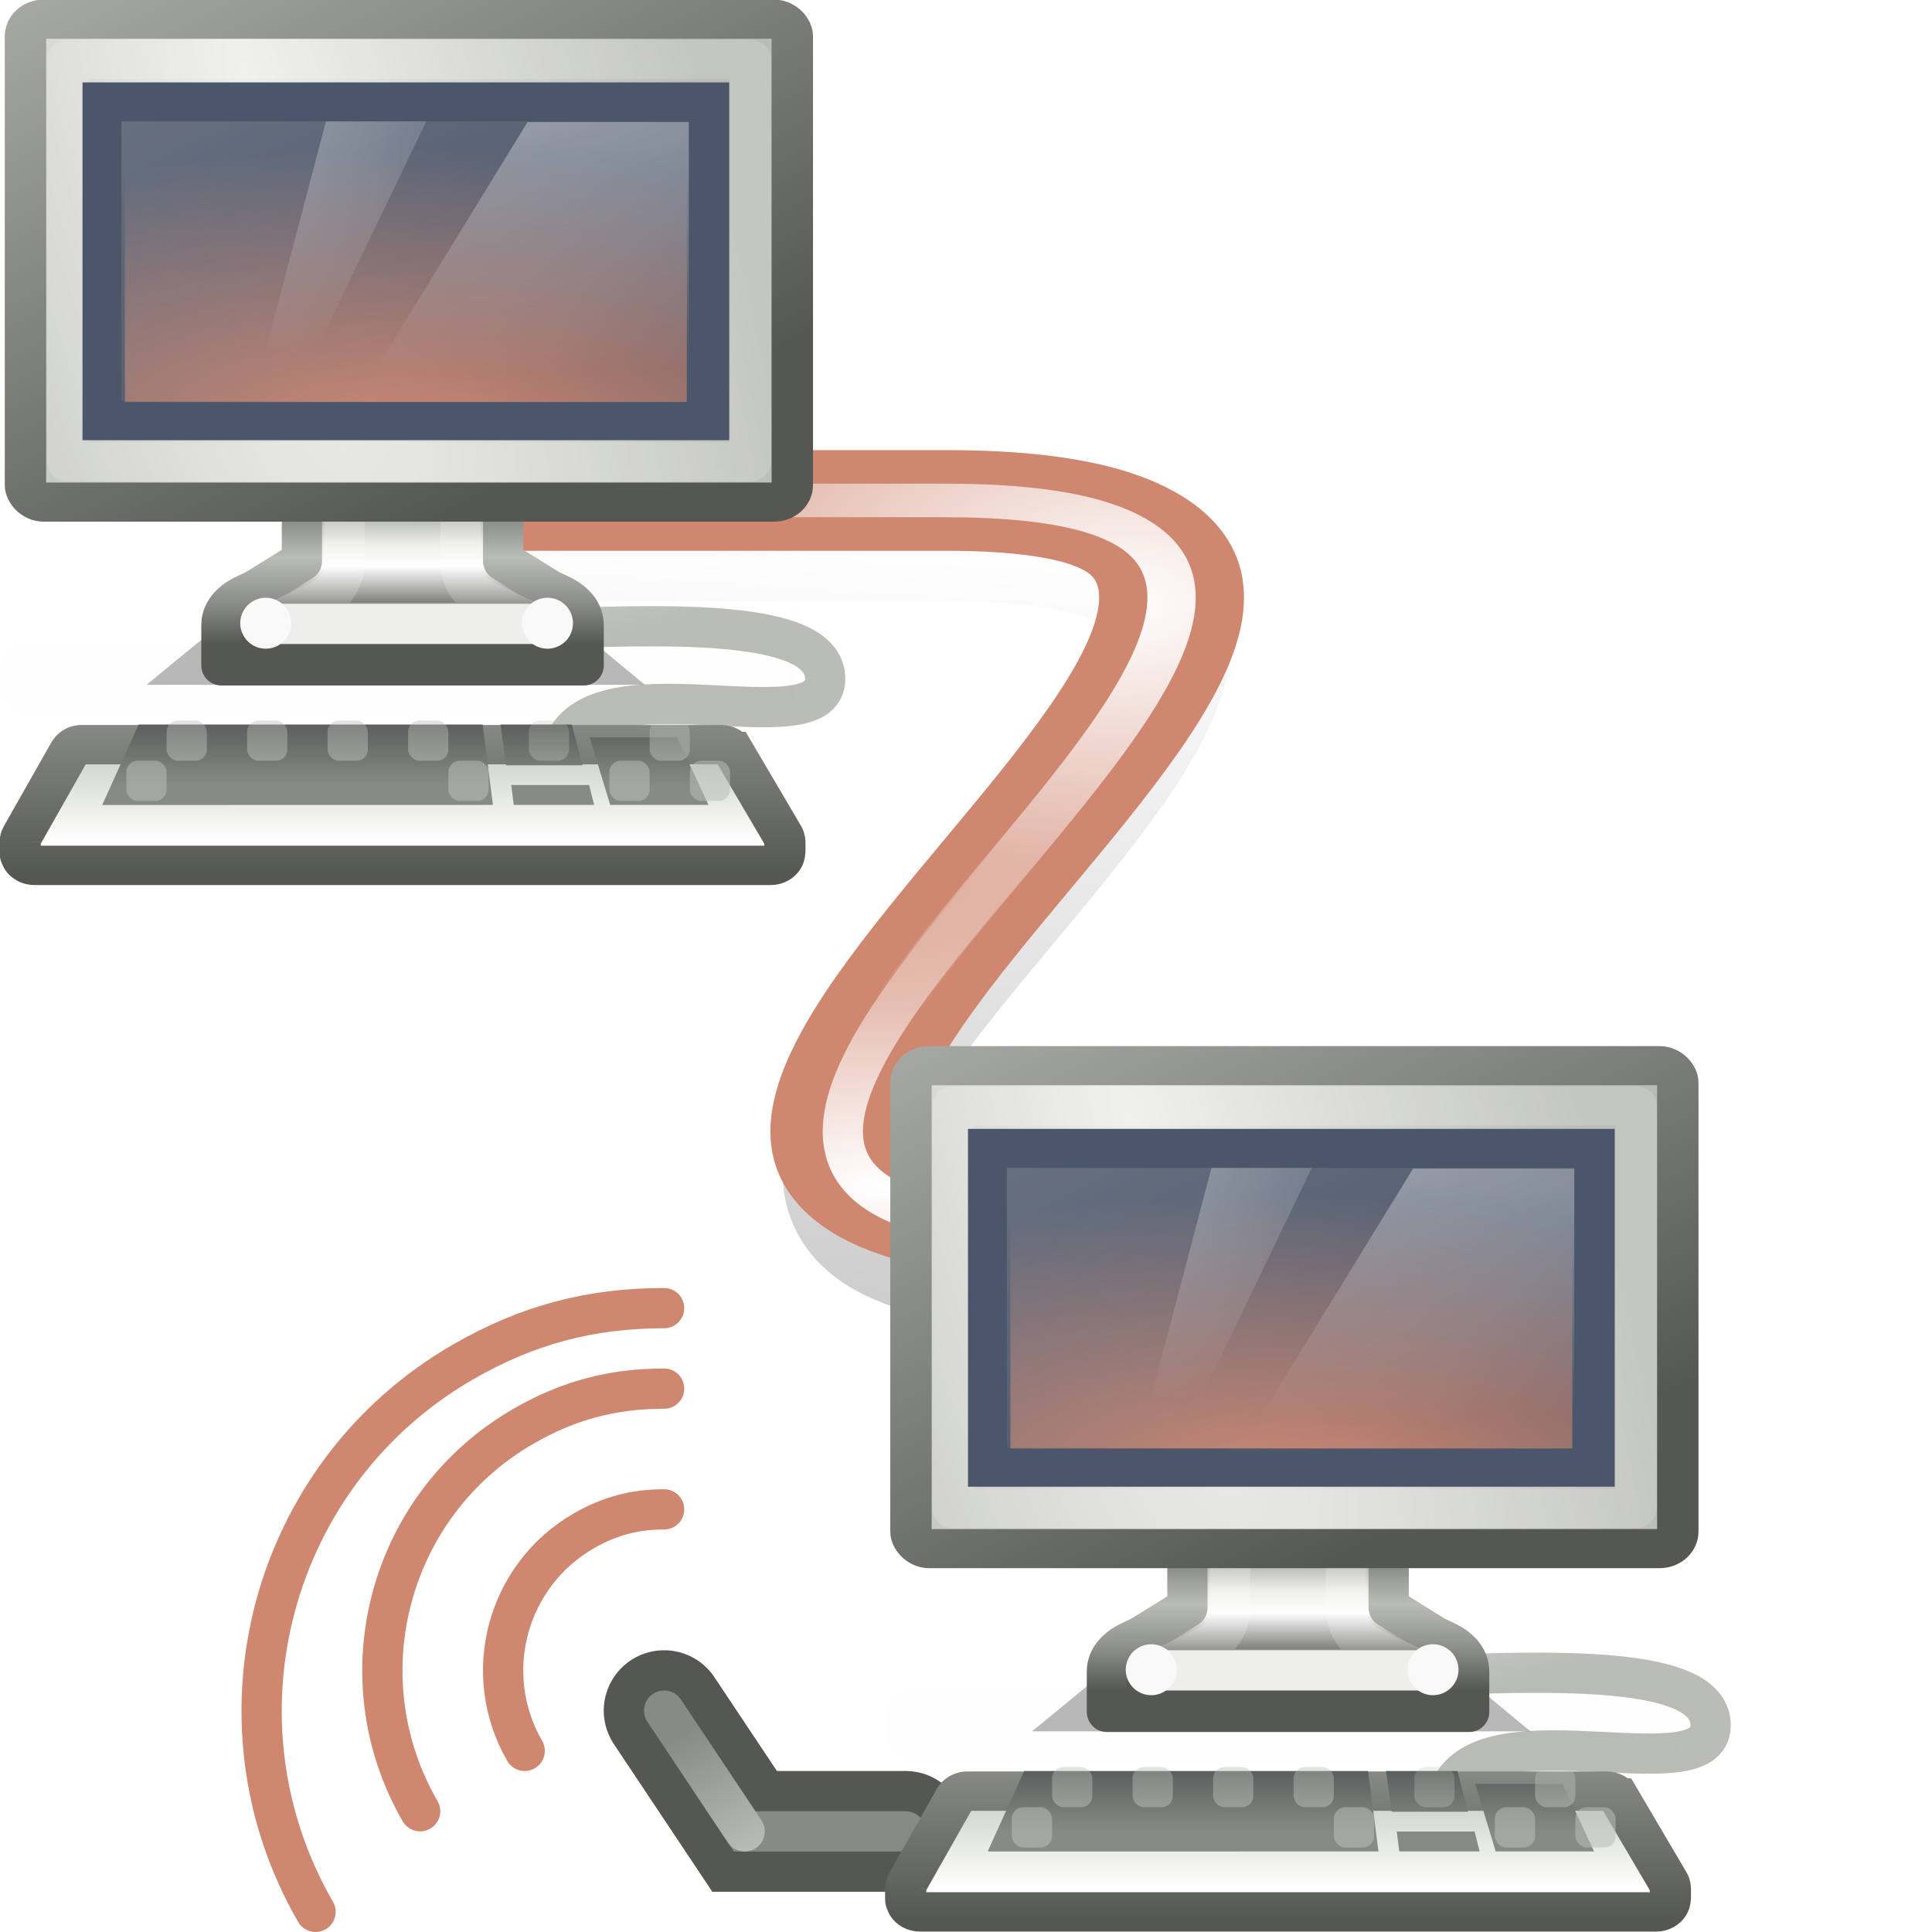 <?xml version="1.0" encoding="UTF-8" standalone="no"?>
<!-- Created with Inkscape (http://www.inkscape.org/) -->
<svg
   xmlns:dc="http://purl.org/dc/elements/1.1/"
   xmlns:cc="http://creativecommons.org/ns#"
   xmlns:rdf="http://www.w3.org/1999/02/22-rdf-syntax-ns#"
   xmlns:svg="http://www.w3.org/2000/svg"
   xmlns="http://www.w3.org/2000/svg"
   xmlns:xlink="http://www.w3.org/1999/xlink"
   xmlns:sodipodi="http://sodipodi.sourceforge.net/DTD/sodipodi-0.dtd"
   xmlns:inkscape="http://www.inkscape.org/namespaces/inkscape"
   width="48px"
   height="48px"
   id="svg7359"
   sodipodi:version="0.32"
   inkscape:version="0.46"
   sodipodi:docname="drawing.svg"
   inkscape:output_extension="org.inkscape.output.svg.inkscape">
  <defs
     id="defs7361">
    <linearGradient
       inkscape:collect="always"
       xlink:href="#linearGradient7758"
       id="linearGradient11233"
       gradientUnits="userSpaceOnUse"
       x1="307.531"
       y1="193.188"
       x2="307.531"
       y2="189.119" />
    <linearGradient
       inkscape:collect="always"
       xlink:href="#linearGradient7758"
       id="linearGradient11231"
       gradientUnits="userSpaceOnUse"
       x1="307.531"
       y1="193.188"
       x2="307.531"
       y2="189.119" />
    <linearGradient
       inkscape:collect="always"
       xlink:href="#linearGradient7758"
       id="linearGradient11229"
       gradientUnits="userSpaceOnUse"
       x1="307.531"
       y1="193.188"
       x2="307.531"
       y2="189.119" />
    <linearGradient
       inkscape:collect="always"
       xlink:href="#linearGradient7758"
       id="linearGradient11227"
       gradientUnits="userSpaceOnUse"
       gradientTransform="translate(0,1)"
       x1="307.531"
       y1="193.188"
       x2="307.531"
       y2="189.119" />
    <linearGradient
       inkscape:collect="always"
       xlink:href="#linearGradient7758"
       id="linearGradient11225"
       gradientUnits="userSpaceOnUse"
       x1="307.531"
       y1="193.188"
       x2="307.531"
       y2="189.119" />
    <linearGradient
       inkscape:collect="always"
       xlink:href="#linearGradient7758"
       id="linearGradient11223"
       gradientUnits="userSpaceOnUse"
       x1="307.531"
       y1="193.188"
       x2="307.531"
       y2="189.119" />
    <linearGradient
       inkscape:collect="always"
       xlink:href="#linearGradient7758"
       id="linearGradient11221"
       gradientUnits="userSpaceOnUse"
       x1="307.531"
       y1="193.188"
       x2="307.531"
       y2="189.119" />
    <linearGradient
       inkscape:collect="always"
       xlink:href="#linearGradient7758"
       id="linearGradient11219"
       gradientUnits="userSpaceOnUse"
       x1="307.531"
       y1="193.188"
       x2="307.531"
       y2="189.119" />
    <linearGradient
       inkscape:collect="always"
       xlink:href="#linearGradient7758"
       id="linearGradient11217"
       gradientUnits="userSpaceOnUse"
       x1="307.531"
       y1="193.188"
       x2="307.531"
       y2="189.119" />
    <linearGradient
       inkscape:collect="always"
       xlink:href="#linearGradient7758"
       id="linearGradient11215"
       gradientUnits="userSpaceOnUse"
       x1="307.531"
       y1="193.188"
       x2="307.531"
       y2="189.119" />
    <linearGradient
       inkscape:collect="always"
       xlink:href="#linearGradient7758"
       id="linearGradient11235"
       gradientUnits="userSpaceOnUse"
       x1="307.531"
       y1="193.188"
       x2="307.531"
       y2="189.119" />
    <linearGradient
       inkscape:collect="always"
       xlink:href="#linearGradient4574"
       id="linearGradient11213"
       gradientUnits="userSpaceOnUse"
       gradientTransform="matrix(0.359,0,0,0.4,229.287,160.2)"
       x1="316.183"
       y1="83.225"
       x2="316.183"
       y2="90.82" />
    <linearGradient
       inkscape:collect="always"
       xlink:href="#linearGradient4538"
       id="linearGradient11211"
       gradientUnits="userSpaceOnUse"
       x1="110.532"
       y1="416.369"
       x2="110.532"
       y2="368.067" />
    <linearGradient
       inkscape:collect="always"
       xlink:href="#linearGradient11187"
       id="linearGradient11209"
       gradientUnits="userSpaceOnUse"
       x1="169.536"
       y1="406.257"
       x2="169.536"
       y2="381.704" />
    <radialGradient
       inkscape:collect="always"
       xlink:href="#linearGradient4788-7"
       id="radialGradient11207"
       gradientUnits="userSpaceOnUse"
       gradientTransform="matrix(-0.861,3.7279326e-7,4.195139e-2,-0.605,586.484,215.187)"
       cx="326.021"
       cy="58"
       fx="326.021"
       fy="58"
       r="12.5" />
    <radialGradient
       inkscape:collect="always"
       xlink:href="#linearGradient4788"
       id="radialGradient11205"
       gradientUnits="userSpaceOnUse"
       gradientTransform="matrix(2.92,2.523046e-8,0,0.625,-639.957,143.913)"
       cx="327.5"
       cy="58"
       fx="327.5"
       fy="58"
       r="12.5" />
    <linearGradient
       inkscape:collect="always"
       xlink:href="#linearGradient5687"
       id="linearGradient11203"
       gradientUnits="userSpaceOnUse"
       gradientTransform="matrix(7.6923313e-2,0,0,7.0591222e-2,302.615,175.041)"
       x1="88"
       y1="44.5"
       x2="178"
       y2="202.5" />
    <radialGradient
       inkscape:collect="always"
       xlink:href="#linearGradient2711"
       id="radialGradient11201"
       gradientUnits="userSpaceOnUse"
       gradientTransform="matrix(1.101,0,0,0.473,287.587,172.078)"
       cx="24.006"
       cy="37.922"
       fx="24.006"
       fy="37.922"
       r="19" />
    <linearGradient
       inkscape:collect="always"
       xlink:href="#linearGradient5538"
       id="linearGradient11199"
       gradientUnits="userSpaceOnUse"
       gradientTransform="matrix(0.467,0,0,0.467,164.626,152.043)"
       x1="315.04"
       y1="89.237"
       x2="291.661"
       y2="45.184" />
    <radialGradient
       inkscape:collect="always"
       xlink:href="#linearGradient4654"
       id="radialGradient11197"
       gradientUnits="userSpaceOnUse"
       gradientTransform="matrix(0.526,1.963,-0.502,0.134,175.378,-445.235)"
       cx="314.31"
       cy="61.655"
       fx="314.31"
       fy="61.655"
       r="23" />
    <linearGradient
       inkscape:collect="always"
       xlink:href="#linearGradient3380"
       id="linearGradient11195"
       gradientUnits="userSpaceOnUse"
       gradientTransform="translate(-20,0)"
       x1="336.562"
       y1="192.875"
       x2="336.562"
       y2="196.993" />
    <linearGradient
       inkscape:collect="always"
       xlink:href="#linearGradient4693"
       id="linearGradient11193"
       gradientUnits="userSpaceOnUse"
       gradientTransform="translate(-20,0)"
       x1="333.562"
       y1="192.913"
       x2="333.562"
       y2="196.265" />
    <linearGradient
       inkscape:collect="always"
       xlink:href="#linearGradient4772"
       id="linearGradient11191"
       gradientUnits="userSpaceOnUse"
       x1="327.92"
       y1="93.75"
       x2="327.92"
       y2="88.849" />
    <linearGradient
       inkscape:collect="always"
       xlink:href="#linearGradient3847"
       id="linearGradient11189"
       gradientUnits="userSpaceOnUse"
       gradientTransform="matrix(0.644,0,0,0.972,143.747,121.282)"
       x1="328.628"
       y1="74.433"
       x2="327.479"
       y2="67.362" />
    <linearGradient
       inkscape:collect="always"
       xlink:href="#linearGradient7758"
       id="linearGradient3401"
       gradientUnits="userSpaceOnUse"
       x1="307.531"
       y1="193.188"
       x2="307.531"
       y2="189.119" />
    <linearGradient
       inkscape:collect="always"
       xlink:href="#linearGradient7758"
       id="linearGradient3399"
       gradientUnits="userSpaceOnUse"
       x1="307.531"
       y1="193.188"
       x2="307.531"
       y2="189.119" />
    <linearGradient
       inkscape:collect="always"
       xlink:href="#linearGradient7758"
       id="linearGradient3397"
       gradientUnits="userSpaceOnUse"
       x1="307.531"
       y1="193.188"
       x2="307.531"
       y2="189.119" />
    <linearGradient
       inkscape:collect="always"
       xlink:href="#linearGradient7758"
       id="linearGradient3395"
       gradientUnits="userSpaceOnUse"
       gradientTransform="translate(0,1)"
       x1="307.531"
       y1="193.188"
       x2="307.531"
       y2="189.119" />
    <linearGradient
       inkscape:collect="always"
       xlink:href="#linearGradient7758"
       id="linearGradient3393"
       gradientUnits="userSpaceOnUse"
       x1="307.531"
       y1="193.188"
       x2="307.531"
       y2="189.119" />
    <linearGradient
       inkscape:collect="always"
       xlink:href="#linearGradient7758"
       id="linearGradient3391"
       gradientUnits="userSpaceOnUse"
       x1="307.531"
       y1="193.188"
       x2="307.531"
       y2="189.119" />
    <linearGradient
       inkscape:collect="always"
       xlink:href="#linearGradient7758"
       id="linearGradient3389"
       gradientUnits="userSpaceOnUse"
       x1="307.531"
       y1="193.188"
       x2="307.531"
       y2="189.119" />
    <linearGradient
       inkscape:collect="always"
       xlink:href="#linearGradient7758"
       id="linearGradient3387"
       gradientUnits="userSpaceOnUse"
       x1="307.531"
       y1="193.188"
       x2="307.531"
       y2="189.119" />
    <linearGradient
       inkscape:collect="always"
       xlink:href="#linearGradient7758"
       id="linearGradient3385"
       gradientUnits="userSpaceOnUse"
       x1="307.531"
       y1="193.188"
       x2="307.531"
       y2="189.119" />
    <linearGradient
       inkscape:collect="always"
       xlink:href="#linearGradient7758"
       id="linearGradient3383"
       gradientUnits="userSpaceOnUse"
       x1="307.531"
       y1="193.188"
       x2="307.531"
       y2="189.119" />
    <linearGradient
       inkscape:collect="always"
       id="linearGradient7758">
      <stop
         style="stop-color:#babdb6;stop-opacity:1;"
         offset="0"
         id="stop7760" />
      <stop
         style="stop-color:#babdb6;stop-opacity:0;"
         offset="1"
         id="stop7762" />
    </linearGradient>
    <linearGradient
       inkscape:collect="always"
       xlink:href="#linearGradient7758"
       id="linearGradient3403"
       gradientUnits="userSpaceOnUse"
       x1="307.531"
       y1="193.188"
       x2="307.531"
       y2="189.119" />
    <linearGradient
       inkscape:collect="always"
       id="linearGradient4574">
      <stop
         style="stop-color:#2e3436;stop-opacity:1"
         offset="0"
         id="stop4576" />
      <stop
         style="stop-color:#888a85;stop-opacity:1"
         offset="1"
         id="stop4578" />
    </linearGradient>
    <linearGradient
       inkscape:collect="always"
       xlink:href="#linearGradient4574"
       id="linearGradient3381"
       gradientUnits="userSpaceOnUse"
       gradientTransform="matrix(0.359,0,0,0.4,229.287,160.2)"
       x1="316.183"
       y1="83.225"
       x2="316.183"
       y2="90.82" />
    <linearGradient
       inkscape:collect="always"
       id="linearGradient4538">
      <stop
         style="stop-color:#555753;stop-opacity:1;"
         offset="0"
         id="stop4540" />
      <stop
         style="stop-color:#888a85;stop-opacity:1"
         offset="1"
         id="stop4542" />
    </linearGradient>
    <linearGradient
       inkscape:collect="always"
       xlink:href="#linearGradient4538"
       id="linearGradient3378"
       gradientUnits="userSpaceOnUse"
       x1="110.532"
       y1="416.369"
       x2="110.532"
       y2="368.067" />
    <linearGradient
       inkscape:collect="always"
       id="linearGradient11187">
      <stop
         style="stop-color:#ffffff;stop-opacity:1"
         offset="0"
         id="stop11189" />
      <stop
         style="stop-color:#d3d7cf;stop-opacity:1"
         offset="1"
         id="stop11191" />
    </linearGradient>
    <linearGradient
       inkscape:collect="always"
       xlink:href="#linearGradient11187"
       id="linearGradient3376"
       gradientUnits="userSpaceOnUse"
       x1="169.536"
       y1="406.257"
       x2="169.536"
       y2="381.704" />
    <linearGradient
       inkscape:collect="always"
       id="linearGradient4788-7">
      <stop
         style="stop-color:#ffffff;stop-opacity:1;"
         offset="0"
         id="stop4790-8" />
      <stop
         style="stop-color:#ffffff;stop-opacity:0;"
         offset="1"
         id="stop4792-6" />
    </linearGradient>
    <radialGradient
       inkscape:collect="always"
       xlink:href="#linearGradient4788-7"
       id="radialGradient3374"
       gradientUnits="userSpaceOnUse"
       gradientTransform="matrix(-0.861,3.7279326e-7,4.195139e-2,-0.605,586.484,215.187)"
       cx="326.021"
       cy="58"
       fx="326.021"
       fy="58"
       r="12.5" />
    <linearGradient
       inkscape:collect="always"
       id="linearGradient4788">
      <stop
         style="stop-color:#ffffff;stop-opacity:1;"
         offset="0"
         id="stop4790" />
      <stop
         style="stop-color:#ffffff;stop-opacity:0;"
         offset="1"
         id="stop4792" />
    </linearGradient>
    <radialGradient
       inkscape:collect="always"
       xlink:href="#linearGradient4788"
       id="radialGradient3372"
       gradientUnits="userSpaceOnUse"
       gradientTransform="matrix(2.92,2.523046e-8,0,0.625,-639.957,143.913)"
       cx="327.5"
       cy="58"
       fx="327.5"
       fy="58"
       r="12.5" />
    <linearGradient
       inkscape:collect="always"
       id="linearGradient5687">
      <stop
         style="stop-color:#ffffff;stop-opacity:1;"
         offset="0"
         id="stop5689" />
      <stop
         style="stop-color:#ffffff;stop-opacity:0;"
         offset="1"
         id="stop5691" />
    </linearGradient>
    <linearGradient
       inkscape:collect="always"
       xlink:href="#linearGradient5687"
       id="linearGradient3370"
       gradientUnits="userSpaceOnUse"
       gradientTransform="matrix(7.6923313e-2,0,0,7.0591222e-2,302.615,175.041)"
       x1="88"
       y1="44.5"
       x2="178"
       y2="202.5" />
    <linearGradient
       id="linearGradient2711">
      <stop
         style="stop-color:#d08770;stop-opacity:1"
         offset="0"
         id="stop2713" />
      <stop
         style="stop-color:#4c566a;stop-opacity:1"
         offset="1"
         id="stop2715" />
    </linearGradient>
    <radialGradient
       inkscape:collect="always"
       xlink:href="#linearGradient2711"
       id="radialGradient3368"
       gradientUnits="userSpaceOnUse"
       gradientTransform="matrix(1.101,0,0,0.473,287.587,172.078)"
       cx="24.006"
       cy="37.922"
       fx="24.006"
       fy="37.922"
       r="19" />
    <linearGradient
       id="linearGradient5538"
       inkscape:collect="always">
      <stop
         id="stop5540"
         offset="0"
         style="stop-color:#555753;stop-opacity:1;" />
      <stop
         id="stop5542"
         offset="1"
         style="stop-color:#babdb6;stop-opacity:1" />
    </linearGradient>
    <linearGradient
       inkscape:collect="always"
       xlink:href="#linearGradient5538"
       id="linearGradient3366"
       gradientUnits="userSpaceOnUse"
       gradientTransform="matrix(0.467,0,0,0.467,164.626,152.043)"
       x1="315.04"
       y1="89.237"
       x2="291.661"
       y2="45.184" />
    <linearGradient
       inkscape:collect="always"
       id="linearGradient4654">
      <stop
         style="stop-color:#eeeeec;stop-opacity:1"
         offset="0"
         id="stop4656" />
      <stop
         style="stop-color:#babdb6;stop-opacity:1"
         offset="1"
         id="stop4658" />
    </linearGradient>
    <radialGradient
       inkscape:collect="always"
       xlink:href="#linearGradient4654"
       id="radialGradient3364"
       gradientUnits="userSpaceOnUse"
       gradientTransform="matrix(0.526,1.963,-0.502,0.134,175.378,-445.235)"
       cx="314.31"
       cy="61.655"
       fx="314.31"
       fy="61.655"
       r="23" />
    <linearGradient
       id="linearGradient3380">
      <stop
         style="stop-color:#555753;stop-opacity:1"
         offset="0"
         id="stop3382" />
      <stop
         id="stop3410"
         offset="0.479"
         style="stop-color:#babdb6;stop-opacity:1" />
      <stop
         style="stop-color:#888a85;stop-opacity:1"
         offset="0.769"
         id="stop3412" />
      <stop
         style="stop-color:#555753;stop-opacity:1"
         offset="1"
         id="stop3384" />
    </linearGradient>
    <linearGradient
       inkscape:collect="always"
       xlink:href="#linearGradient3380"
       id="linearGradient3362"
       gradientUnits="userSpaceOnUse"
       gradientTransform="translate(-20,0)"
       x1="336.562"
       y1="192.875"
       x2="336.562"
       y2="196.993" />
    <linearGradient
       id="linearGradient4693">
      <stop
         id="stop4695"
         offset="0"
         style="stop-color:#555753;stop-opacity:1" />
      <stop
         style="stop-color:#babdb6;stop-opacity:1"
         offset="0.301"
         id="stop4701" />
      <stop
         id="stop3408"
         offset="0.48"
         style="stop-color:#eeeeec;stop-opacity:1" />
      <stop
         style="stop-color:#ffffff;stop-opacity:1"
         offset="0.643"
         id="stop4699" />
      <stop
         id="stop4697"
         offset="1"
         style="stop-color:#555753;stop-opacity:1" />
    </linearGradient>
    <linearGradient
       inkscape:collect="always"
       xlink:href="#linearGradient4693"
       id="linearGradient3360"
       gradientUnits="userSpaceOnUse"
       gradientTransform="translate(-20,0)"
       x1="333.562"
       y1="192.913"
       x2="333.562"
       y2="196.265" />
    <filter
       height="2.339"
       y="-0.669"
       width="1.122"
       x="-0.061"
       id="filter6655"
       inkscape:collect="always">
      <feGaussianBlur
         id="feGaussianBlur6657"
         stdDeviation="1.168"
         inkscape:collect="always" />
    </filter>
    <filter
       inkscape:collect="always"
       id="filter4768"
       x="-0.114"
       width="1.228"
       y="-0.568"
       height="2.135">
      <feGaussianBlur
         inkscape:collect="always"
         stdDeviation="0.946"
         id="feGaussianBlur4770" />
    </filter>
    <linearGradient
       inkscape:collect="always"
       id="linearGradient4772">
      <stop
         style="stop-color:#000000;stop-opacity:1;"
         offset="0"
         id="stop4774" />
      <stop
         style="stop-color:#000000;stop-opacity:0;"
         offset="1"
         id="stop4776" />
    </linearGradient>
    <linearGradient
       inkscape:collect="always"
       xlink:href="#linearGradient4772"
       id="linearGradient3358"
       gradientUnits="userSpaceOnUse"
       x1="327.92"
       y1="93.75"
       x2="327.92"
       y2="88.849" />
    <linearGradient
       inkscape:collect="always"
       id="linearGradient3847">
      <stop
         style="stop-color:#babdb6;stop-opacity:1;"
         offset="0"
         id="stop3849" />
      <stop
         style="stop-color:#babdb6;stop-opacity:0;"
         offset="1"
         id="stop3851" />
    </linearGradient>
    <linearGradient
       inkscape:collect="always"
       xlink:href="#linearGradient3847"
       id="linearGradient3356"
       gradientUnits="userSpaceOnUse"
       gradientTransform="matrix(0.644,0,0,0.972,143.747,121.282)"
       x1="328.628"
       y1="74.433"
       x2="327.479"
       y2="67.362" />
    <linearGradient
       inkscape:collect="always"
       id="linearGradient7065">
      <stop
         style="stop-color:#babdb6;stop-opacity:1;"
         offset="0"
         id="stop7067" />
      <stop
         style="stop-color:#babdb6;stop-opacity:0;"
         offset="1"
         id="stop7069" />
    </linearGradient>
    <linearGradient
       inkscape:collect="always"
       xlink:href="#linearGradient7065"
       id="linearGradient7071"
       x1="18.813"
       y1="44.941"
       x2="17.105"
       y2="41.983"
       gradientUnits="userSpaceOnUse"
       gradientTransform="translate(3.1249412e-6,1)" />
    <radialGradient
       inkscape:collect="always"
       xlink:href="#linearGradient7152"
       id="radialGradient7061"
       gradientUnits="userSpaceOnUse"
       gradientTransform="matrix(1.748,0,0,0.66,-22.571,7.368)"
       cx="24.872"
       cy="33.48"
       fx="24.872"
       fy="33.48"
       r="12.593" />
    <linearGradient
       inkscape:collect="always"
       id="linearGradient7152">
      <stop
         style="stop-color:#ffffff;stop-opacity:1;"
         offset="0"
         id="stop7154" />
      <stop
         style="stop-color:#ffffff;stop-opacity:0;"
         offset="1"
         id="stop7156" />
    </linearGradient>
    <radialGradient
       inkscape:collect="always"
       xlink:href="#linearGradient7152"
       id="radialGradient7059"
       gradientUnits="userSpaceOnUse"
       gradientTransform="matrix(1.401,0,0,1.212,-11.3,-4.729)"
       cx="28.006"
       cy="17.246"
       fx="28.006"
       fy="17.246"
       r="12.593" />
    <linearGradient
       inkscape:collect="always"
       id="linearGradient7166">
      <stop
         style="stop-color:#000000;stop-opacity:1;"
         offset="0"
         id="stop7168" />
      <stop
         style="stop-color:#000000;stop-opacity:0;"
         offset="1"
         id="stop7170" />
    </linearGradient>
    <linearGradient
       inkscape:collect="always"
       xlink:href="#linearGradient7166"
       id="linearGradient7057"
       gradientUnits="userSpaceOnUse"
       gradientTransform="translate(1,-6)"
       x1="22.75"
       y1="39.125"
       x2="24"
       y2="19.625" />
  </defs>
  <sodipodi:namedview
     id="base"
     pagecolor="#ffffff"
     bordercolor="#666666"
     borderopacity="1.0"
     inkscape:pageopacity="0.0"
     inkscape:pageshadow="2"
     inkscape:zoom="7"
     inkscape:cx="24"
     inkscape:cy="24"
     inkscape:current-layer="layer1"
     showgrid="true"
     inkscape:grid-bbox="true"
     inkscape:document-units="px"
     inkscape:window-width="641"
     inkscape:window-height="690"
     inkscape:window-x="404"
     inkscape:window-y="243" />
  <g
     id="layer1"
     inkscape:label="Layer 1"
     inkscape:groupmode="layer">
    <g
       id="g7050"
       transform="translate(1,-1.0579333e-6)">
      <path
         style="opacity:0.2;fill:none;fill-opacity:1;fill-rule:evenodd;stroke:url(#linearGradient7057);stroke-width:3;stroke-linecap:butt;stroke-linejoin:round;stroke-miterlimit:4;stroke-dasharray:none;stroke-opacity:1"
         d="M 11.5,13.432 L 22.5,13.432 C 40.603,13.432 7.487,31.5 25.5,31.5 L 35.5,31.5"
         id="path7164"
         sodipodi:nodetypes="cccc" />
      <g
         transform="matrix(1,0,0,0.695,-1,3.746)"
         id="g7148">
        <path
           style="fill:none;fill-rule:evenodd;stroke:#d08770;stroke-width:3.599;stroke-linecap:butt;stroke-linejoin:round;stroke-miterlimit:4;stroke-dasharray:none;stroke-opacity:1"
           d="M 12.5,12.5 L 23.5,12.5 C 41.603,12.5 8.487,38.5 26.5,38.5 L 36.5,38.5"
           id="path7146"
           sodipodi:nodetypes="cccc" />
        <path
           style="fill:none;fill-rule:evenodd;stroke:url(#radialGradient7059);stroke-width:1.2px;stroke-linecap:butt;stroke-linejoin:round;stroke-opacity:1"
           d="M 12.5,12.5 L 23.5,12.5 C 41.603,12.5 8.487,38.5 26.5,38.5 L 36.5,38.5"
           id="path6173"
           sodipodi:nodetypes="cccc" />
      </g>
      <path
         style="opacity:1;fill:none;fill-rule:evenodd;stroke:url(#radialGradient7061);stroke-width:1px;stroke-linecap:butt;stroke-linejoin:round;stroke-opacity:1"
         d="M 11.5,12.466 L 22.5,12.466 C 40.603,12.466 7.487,30.5 25.5,30.5 L 35.5,30.5"
         id="path7160"
         sodipodi:nodetypes="cccc" />
    </g>
    <path
       style="fill:none;fill-rule:evenodd;stroke:#555753;stroke-width:3;stroke-linecap:round;stroke-linejoin:miter;stroke-miterlimit:4;stroke-dasharray:none;stroke-opacity:1"
       d="M 22.5,45.5 L 18.5,45.5 L 16.5,42.5"
       id="path7007" />
    <path
       style="fill:none;fill-rule:evenodd;stroke:#888a85;stroke-width:1px;stroke-linecap:round;stroke-linejoin:miter;stroke-opacity:1"
       d="M 22.5,45.5 L 18.5,45.5 L 16.5,42.5"
       id="path6036" />
    <path
       style="fill:none;fill-opacity:1;fill-rule:evenodd;stroke:#d08770;stroke-width:1;stroke-linecap:round;stroke-linejoin:miter;stroke-miterlimit:4;stroke-opacity:1"
       d="M 13.036,43.5 C 11.932,41.588 12.588,39.14 14.5,38.036 C 15.137,37.668 15.764,37.5 16.5,37.5"
       id="path7025"
       sodipodi:nodetypes="csc" />
    <path
       style="fill:none;fill-opacity:1;fill-rule:evenodd;stroke:#d08770;stroke-width:1;stroke-linecap:round;stroke-linejoin:miter;stroke-miterlimit:4;stroke-opacity:1"
       d="M 10.438,45 C 8.506,41.654 9.654,37.37 13,35.438 C 14.115,34.794 15.212,34.5 16.5,34.5"
       id="path7027" />
    <path
       style="fill:none;fill-opacity:1;fill-rule:evenodd;stroke:#d08770;stroke-width:1;stroke-linecap:round;stroke-linejoin:miter;stroke-miterlimit:4;stroke-opacity:1"
       d="M 7.84,47.5 C 5.08,42.72 6.72,36.6 11.5,33.84 C 13.093,32.92 14.66,32.5 16.5,32.5"
       id="path7029"
       sodipodi:nodetypes="csc" />
    <path
       style="fill:#babdb6;fill-opacity:1;fill-rule:evenodd;stroke:url(#linearGradient7071);stroke-width:1px;stroke-linecap:round;stroke-linejoin:miter;stroke-opacity:1"
       d="M 18.5,45.5 L 16.5,42.5"
       id="path7063"
       sodipodi:nodetypes="cc" />
    <g
       style="display:inline;enable-background:new"
       id="g12317"
       transform="translate(-343.999,-177)">
      <path
         sodipodi:nodetypes="css"
         id="path12313"
         d="M 357.941,195.704 C 358.543,193.223 364.5,195.615 364.5,193.867 C 364.5,191.061 351.049,193.949 350.706,192.031"
         style="fill:none;fill-opacity:1;fill-rule:evenodd;stroke:url(#linearGradient3356);stroke-width:1;stroke-linecap:butt;stroke-linejoin:miter;stroke-miterlimit:4;stroke-dasharray:none;stroke-opacity:1;display:inline;enable-background:new" />
      <g
         transform="translate(40,-3)"
         id="g10916"
         style="display:inline;enable-background:new">
        <path
           style="opacity:0.526;fill:url(#linearGradient3358);fill-opacity:1;stroke:none;stroke-width:1;stroke-linecap:round;stroke-linejoin:round;stroke-miterlimit:4;stroke-dashoffset:0.5;stroke-opacity:1;display:inline;filter:url(#filter4768);enable-background:new"
           d="M 316.057,91 L 323.833,91 L 329.217,95 L 310.625,95 L 316.057,91 z"
           id="path10918"
           sodipodi:nodetypes="ccccc"
           transform="matrix(0.666,0,0,0.742,100.763,126.524)" />
        <rect
           transform="matrix(0.429,0,0,0.433,176.609,156.631)"
           ry="1.439"
           rx="1.581"
           y="90.812"
           x="297"
           height="4.188"
           width="46"
           id="rect10920"
           style="opacity:0.06;fill:#2e3436;fill-opacity:1;fill-rule:nonzero;stroke:none;stroke-width:1;stroke-linecap:round;stroke-linejoin:miter;marker:none;marker-start:none;marker-mid:none;marker-end:none;stroke-miterlimit:4;stroke-dasharray:none;stroke-dashoffset:0;stroke-opacity:1;visibility:visible;display:inline;overflow:visible;filter:url(#filter6655);enable-background:accumulate" />
      </g>
      <g
         transform="translate(40,-3)"
         id="g10922"
         style="display:inline;enable-background:new">
        <path
           transform="translate(0,-1)"
           style="fill:url(#linearGradient3360);fill-opacity:1;stroke:url(#linearGradient3362);stroke-width:1;stroke-linecap:square;stroke-linejoin:round;stroke-miterlimit:4;stroke-dashoffset:0;stroke-opacity:1"
           d="M 311.906,190.5 C 311.655,190.588 311.491,190.828 311.5,191.094 L 311.5,194.906 C 311.5,194.917 311.5,194.927 311.5,194.938 L 310.344,195.656 C 310.12,195.765 309.923,195.832 309.75,196 C 309.717,196.032 309.638,196.095 309.562,196.25 C 309.487,196.405 309.5,196.557 309.5,196.656 C 309.5,196.656 309.5,197.531 309.5,197.531 L 318.5,197.531 C 318.5,197.531 318.5,196.656 318.5,196.656 C 318.5,196.557 318.513,196.405 318.438,196.25 C 318.362,196.095 318.283,196.032 318.25,196 C 318.077,195.832 317.88,195.765 317.656,195.656 L 316.5,194.938 L 316.5,191.094 C 316.493,190.769 316.231,190.507 315.906,190.5 L 312.094,190.5 C 312.032,190.49 311.968,190.49 311.906,190.5 z"
           id="path10924"
           sodipodi:nodetypes="cccccssccccsscccccc" />
        <path
           sodipodi:type="inkscape:offset"
           inkscape:radius="-1.0625"
           inkscape:original="M 311.5 190.5 L 311.5 194.9375 L 310.34375 195.5 C 309.92978 195.70139 309.5 195.93734 309.5 196.5 C 309.5 197.06266 309.8834 197.53125 310.34375 197.53125 L 317.65625 197.53125 C 318.11661 197.53125 318.5 197.06266 318.5 196.5 C 318.5 195.93734 318.07021 195.70139 317.65625 195.5 L 316.5 194.9375 L 316.5 190.5 L 311.5 190.5 z "
           style="opacity:0.196;fill:none;fill-opacity:1;stroke:#ffffff;stroke-width:1;stroke-linecap:square;stroke-linejoin:round;stroke-miterlimit:4;stroke-dasharray:none;stroke-dashoffset:0;stroke-opacity:1;display:inline;enable-background:new"
           id="path10926"
           d="M 312.562,191.562 L 312.562,194.938 C 312.568,195.348 312.337,195.725 311.969,195.906 L 310.812,196.469 L 317.188,196.469 L 316.031,195.906 C 315.663,195.725 315.432,195.348 315.438,194.938 L 315.438,191.562 L 312.562,191.562 z"
           transform="translate(0,-1)" />
        <rect
           style="fill:#eeeeec;fill-opacity:1;stroke:none;stroke-width:1;stroke-linecap:round;stroke-linejoin:round;stroke-miterlimit:4;stroke-dasharray:none;stroke-dashoffset:0.5;stroke-opacity:1;display:inline;enable-background:new"
           id="rect10928"
           width="8"
           height="1"
           x="310"
           y="195"
           rx="0.5"
           ry="0.5" />
        <path
           sodipodi:type="arc"
           style="opacity:1;fill:#f9f9f9;fill-opacity:1;stroke:none;stroke-width:1;stroke-linecap:square;stroke-linejoin:round;stroke-miterlimit:4;stroke-dasharray:none;stroke-dashoffset:0;stroke-opacity:1"
           id="path10930"
           sodipodi:cx="310.57455"
           sodipodi:cy="195.50287"
           sodipodi:rx="0.50823301"
           sodipodi:ry="0.55242717"
           d="M 311.083,195.503 A 0.508,0.552 0 1 1 310.066,195.503 A 0.508,0.552 0 1 1 311.083,195.503 z"
           transform="matrix(1.245,0,0,1.145,-76.064,-28.367)" />
        <path
           sodipodi:type="arc"
           style="opacity:1;fill:#f9f9f9;fill-opacity:1;stroke:none;stroke-width:1;stroke-linecap:square;stroke-linejoin:round;stroke-miterlimit:4;stroke-dasharray:none;stroke-dashoffset:0;stroke-opacity:1;display:inline;enable-background:new"
           id="path10932"
           sodipodi:cx="310.57455"
           sodipodi:cy="195.50287"
           sodipodi:rx="0.50823301"
           sodipodi:ry="0.55242717"
           d="M 311.083,195.503 A 0.508,0.552 0 1 1 310.066,195.503 A 0.508,0.552 0 1 1 311.083,195.503 z"
           transform="matrix(1.245,0,0,1.145,-69.064,-28.367)" />
      </g>
      <g
         transform="matrix(0.907,0,0,0.857,69.362,25.359)"
         id="g10934"
         style="display:inline;enable-background:new">
        <rect
           style="fill:url(#radialGradient3364);fill-opacity:1;stroke:url(#linearGradient3366);stroke-width:1.134;stroke-linecap:round;stroke-linejoin:round;stroke-miterlimit:4;stroke-dasharray:none;stroke-dashoffset:0.5;stroke-opacity:1;display:inline;enable-background:new"
           id="rect10936"
           width="21.005"
           height="14"
           x="303.495"
           y="177.5"
           rx="0.496"
           ry="0.496" />
        <rect
           style="opacity:0.15;fill:none;fill-opacity:1;stroke:#ffffff;stroke-width:1.134;stroke-linecap:round;stroke-linejoin:round;stroke-miterlimit:4;stroke-dasharray:none;stroke-dashoffset:0.5;stroke-opacity:1;display:inline;enable-background:new"
           id="rect10938"
           width="18.709"
           height="11.667"
           x="304.646"
           y="178.667"
           rx="0"
           ry="0" />
      </g>
      <g
         transform="matrix(0.881,0,0,0.794,77.43,36.999)"
         id="g10940"
         style="display:inline;enable-background:new">
        <g
           id="g10942">
          <rect
             style="fill:url(#radialGradient3368);fill-opacity:1;fill-rule:evenodd;stroke:#4c566a;stroke-width:1.196px;stroke-linecap:butt;stroke-linejoin:miter;stroke-opacity:1;display:inline;enable-background:new"
             id="rect10944"
             width="17.042"
             height="10"
             x="305.5"
             y="179.5" />
          <rect
             y="180.123"
             x="306"
             height="8.753"
             width="16"
             id="rect10946"
             style="opacity:0.15;fill:url(#linearGradient3370);fill-opacity:1;fill-rule:evenodd;stroke:none;stroke-width:0.198px;stroke-linecap:butt;stroke-linejoin:miter;stroke-opacity:1;display:inline;enable-background:new" />
        </g>
        <g
           id="g10948">
          <path
             sodipodi:nodetypes="ccccc"
             id="path10950"
             d="M 317.453,180.144 L 322,180.144 L 322,190 L 311.996,190 L 317.453,180.144 z"
             style="opacity:0.356;fill:url(#radialGradient3372);fill-opacity:1;stroke:none;stroke-width:1;stroke-linecap:round;stroke-linejoin:round;stroke-miterlimit:4;stroke-dashoffset:0.5;stroke-opacity:1;display:inline;enable-background:new" />
          <path
             sodipodi:nodetypes="ccccc"
             id="path10952"
             d="M 311.767,180.123 L 314.597,180.123 L 311.469,187.329 L 310.078,187.248 L 311.767,180.123 L 311.767,180.123 z"
             style="opacity:0.389;fill:url(#radialGradient3374);fill-opacity:1;stroke:none;display:inline;enable-background:new" />
        </g>
      </g>
      <g
         transform="translate(10,0)"
         id="g11303">
        <path
           sodipodi:type="inkscape:offset"
           inkscape:radius="2.1041079"
           inkscape:original="M 49.0625 377.90625 C 48.351795 377.97898 47.715484 378.40319 47.375 379.03125 L 33.09375 405.40625 C 32.921854 405.73057 32.838 406.08368 32.84375 406.4375 C 32.843921 406.44806 32.843422 406.45818 32.84375 406.46875 L 32.84375 409.46875 L 32.84375 409.78125 L 32.90625 409.78125 C 32.951585 410.04087 33.016408 410.29742 33.15625 410.53125 C 33.544315 411.18013 34.243936 411.5896 35 411.59375 L 255.84375 411.59375 C 256.60912 411.59549 257.32874 411.18979 257.71875 410.53125 C 257.85619 410.2992 257.92557 410.03943 257.96875 409.78125 C 258.01748 409.48989 258.03125 408.90625 258.03125 408.90625 L 258.03125 406.8125 C 258.03125 406.32053 257.99454 405.81869 257.75 405.375 L 242.90625 379 C 242.51767 378.31998 241.78319 377.89854 241 377.90625 L 49.28125 377.90625 C 49.208701 377.90258 49.135047 377.90258 49.0625 377.90625 z "
           style="fill:url(#linearGradient3376);fill-opacity:1;stroke:url(#linearGradient3378);stroke-width:12.346;stroke-linecap:square;stroke-linejoin:miter;stroke-miterlimit:4;stroke-dasharray:none;stroke-dashoffset:0.361;stroke-opacity:1;display:inline;enable-background:new"
           id="path10956"
           d="M 48.844,375.812 C 47.435,375.957 46.206,376.787 45.531,378.031 L 31.25,404.406 C 30.915,405.039 30.738,405.76 30.75,406.469 C 30.749,406.391 30.746,406.413 30.75,406.531 L 30.75,409.469 L 30.75,409.781 C 30.746,410.217 30.877,410.642 31.125,411 C 31.201,411.22 31.198,411.382 31.344,411.625 C 32.103,412.895 33.491,413.679 35,413.688 L 255.844,413.688 C 257.356,413.691 258.756,412.903 259.531,411.594 C 259.861,411.036 259.965,410.518 260.031,410.125 C 260.145,409.446 260.125,408.969 260.125,408.969 C 260.125,408.948 260.125,408.927 260.125,408.906 L 260.125,406.812 C 260.125,406.216 260.119,405.297 259.594,404.344 L 244.75,377.969 C 244.74,377.969 244.729,377.969 244.719,377.969 C 243.949,376.622 242.52,375.797 240.969,375.812 L 49.375,375.812 C 49.342,375.811 49.314,375.813 49.281,375.812 C 49.171,375.809 49.08,375.807 48.969,375.812 C 48.927,375.811 48.885,375.811 48.844,375.812 z"
           transform="matrix(8.2832523e-2,0,0,7.9200815e-2,331.953,165.736)" />
        <path
           style="fill:url(#linearGradient3381);fill-opacity:1;fill-rule:evenodd;stroke:none;stroke-width:1px;stroke-linecap:butt;stroke-linejoin:miter;stroke-opacity:1;display:inline;enable-background:new"
           d="M 337.445,195 L 336.537,197 L 346.246,196.998 L 345.989,195 L 337.445,195 z M 346.433,195 L 346.574,196.013 L 348.472,196.013 L 348.206,195 L 346.433,195 z M 348.65,195.32 L 349.159,196.998 L 351.602,196.998 L 350.821,195.32 L 348.65,195.32 z M 346.701,196.504 L 346.764,196.998 L 348.76,196.998 L 348.635,196.504 L 346.701,196.504 z"
           id="path10970"
           sodipodi:nodetypes="cccccccccccccccccccc" />
        <g
           id="g10972"
           style="fill:url(#linearGradient3403);fill-opacity:1;display:inline;enable-background:new"
           transform="translate(30.138,2.9)">
          <rect
             ry="0.281"
             rx="0.281"
             y="193"
             x="307"
             height="1"
             width="1"
             id="rect10976"
             style="opacity:0.554;fill:url(#linearGradient3383);fill-opacity:1;stroke:none;stroke-width:1;stroke-linecap:round;stroke-linejoin:round;stroke-miterlimit:4;stroke-dasharray:none;stroke-dashoffset:0.361;stroke-opacity:1;display:inline;enable-background:new" />
          <rect
             ry="0.281"
             rx="0.281"
             y="192"
             x="308"
             height="1"
             width="1"
             id="rect10980"
             style="opacity:0.554;fill:url(#linearGradient3385);fill-opacity:1;stroke:none;stroke-width:1;stroke-linecap:round;stroke-linejoin:round;stroke-miterlimit:4;stroke-dasharray:none;stroke-dashoffset:0.361;stroke-opacity:1;display:inline;enable-background:new" />
          <rect
             ry="0.281"
             rx="0.281"
             y="192"
             x="310"
             height="1"
             width="1"
             id="rect10986"
             style="opacity:0.554;fill:url(#linearGradient3387);fill-opacity:1;stroke:none;stroke-width:1;stroke-linecap:round;stroke-linejoin:round;stroke-miterlimit:4;stroke-dasharray:none;stroke-dashoffset:0.361;stroke-opacity:1;display:inline;enable-background:new" />
          <rect
             ry="0.281"
             rx="0.281"
             y="192"
             x="312"
             height="1"
             width="1"
             id="rect10988"
             style="opacity:0.554;fill:url(#linearGradient3389);fill-opacity:1;stroke:none;stroke-width:1;stroke-linecap:round;stroke-linejoin:round;stroke-miterlimit:4;stroke-dasharray:none;stroke-dashoffset:0.361;stroke-opacity:1;display:inline;enable-background:new" />
          <rect
             ry="0.281"
             rx="0.281"
             y="193"
             x="315"
             height="1"
             width="1"
             id="rect10994"
             style="opacity:0.554;fill:url(#linearGradient3391);fill-opacity:1;stroke:none;stroke-width:1;stroke-linecap:round;stroke-linejoin:round;stroke-miterlimit:4;stroke-dasharray:none;stroke-dashoffset:0.361;stroke-opacity:1;display:inline;enable-background:new" />
          <rect
             ry="0.281"
             rx="0.281"
             y="192"
             x="314"
             height="1"
             width="1"
             id="rect10996"
             style="opacity:0.554;fill:url(#linearGradient3393);fill-opacity:1;stroke:none;stroke-width:1;stroke-linecap:round;stroke-linejoin:round;stroke-miterlimit:4;stroke-dasharray:none;stroke-dashoffset:0.361;stroke-opacity:1;display:inline;enable-background:new" />
          <rect
             ry="0.281"
             rx="0.281"
             y="192"
             x="317"
             height="1"
             width="1"
             id="rect10998"
             style="opacity:0.554;fill:url(#linearGradient3395);fill-opacity:1;stroke:none;stroke-width:1;stroke-linecap:round;stroke-linejoin:round;stroke-miterlimit:4;stroke-dasharray:none;stroke-dashoffset:0.361;stroke-opacity:1;display:inline;enable-background:new" />
          <rect
             ry="0.281"
             rx="0.281"
             y="193"
             x="319"
             height="1"
             width="1"
             id="rect11000"
             style="opacity:0.554;fill:url(#linearGradient3397);fill-opacity:1;stroke:none;stroke-width:1;stroke-linecap:round;stroke-linejoin:round;stroke-miterlimit:4;stroke-dasharray:none;stroke-dashoffset:0.361;stroke-opacity:1;display:inline;enable-background:new" />
          <rect
             ry="0.281"
             rx="0.281"
             y="192"
             x="320"
             height="1"
             width="1"
             id="rect11002"
             style="opacity:0.554;fill:url(#linearGradient3399);fill-opacity:1;stroke:none;stroke-width:1;stroke-linecap:round;stroke-linejoin:round;stroke-miterlimit:4;stroke-dasharray:none;stroke-dashoffset:0.361;stroke-opacity:1;display:inline;enable-background:new" />
          <rect
             ry="0.281"
             rx="0.281"
             y="193"
             x="321"
             height="1"
             width="1"
             id="rect11004"
             style="opacity:0.554;fill:url(#linearGradient3401);fill-opacity:1;stroke:none;stroke-width:1;stroke-linecap:round;stroke-linejoin:round;stroke-miterlimit:4;stroke-dasharray:none;stroke-dashoffset:0.361;stroke-opacity:1;display:inline;enable-background:new" />
        </g>
      </g>
    </g>
    <g
       style="display:inline;enable-background:new"
       id="g11119"
       transform="translate(-321.999,-151)">
      <path
         sodipodi:nodetypes="css"
         id="path11121"
         d="M 357.941,195.704 C 358.543,193.223 364.5,195.615 364.5,193.867 C 364.5,191.061 351.049,193.949 350.706,192.031"
         style="fill:none;fill-opacity:1;fill-rule:evenodd;stroke:url(#linearGradient11189);stroke-width:1;stroke-linecap:butt;stroke-linejoin:miter;stroke-miterlimit:4;stroke-dasharray:none;stroke-opacity:1;display:inline;enable-background:new" />
      <g
         transform="translate(40,-3)"
         id="g11123"
         style="display:inline;enable-background:new">
        <path
           style="opacity:0.526;fill:url(#linearGradient11191);fill-opacity:1;stroke:none;stroke-width:1;stroke-linecap:round;stroke-linejoin:round;stroke-miterlimit:4;stroke-dashoffset:0.5;stroke-opacity:1;display:inline;filter:url(#filter4768);enable-background:new"
           d="M 316.057,91 L 323.833,91 L 329.217,95 L 310.625,95 L 316.057,91 z"
           id="path11125"
           sodipodi:nodetypes="ccccc"
           transform="matrix(0.666,0,0,0.742,100.763,126.524)" />
        <rect
           transform="matrix(0.429,0,0,0.433,176.609,156.631)"
           ry="1.439"
           rx="1.581"
           y="90.812"
           x="297"
           height="4.188"
           width="46"
           id="rect11127"
           style="opacity:0.06;fill:#2e3436;fill-opacity:1;fill-rule:nonzero;stroke:none;stroke-width:1;stroke-linecap:round;stroke-linejoin:miter;marker:none;marker-start:none;marker-mid:none;marker-end:none;stroke-miterlimit:4;stroke-dasharray:none;stroke-dashoffset:0;stroke-opacity:1;visibility:visible;display:inline;overflow:visible;filter:url(#filter6655);enable-background:accumulate" />
      </g>
      <g
         transform="translate(40,-3)"
         id="g11129"
         style="display:inline;enable-background:new">
        <path
           transform="translate(0,-1)"
           style="fill:url(#linearGradient11193);fill-opacity:1;stroke:url(#linearGradient11195);stroke-width:1;stroke-linecap:square;stroke-linejoin:round;stroke-miterlimit:4;stroke-dashoffset:0;stroke-opacity:1"
           d="M 311.906,190.5 C 311.655,190.588 311.491,190.828 311.5,191.094 L 311.5,194.906 C 311.5,194.917 311.5,194.927 311.5,194.938 L 310.344,195.656 C 310.12,195.765 309.923,195.832 309.75,196 C 309.717,196.032 309.638,196.095 309.562,196.25 C 309.487,196.405 309.5,196.557 309.5,196.656 C 309.5,196.656 309.5,197.531 309.5,197.531 L 318.5,197.531 C 318.5,197.531 318.5,196.656 318.5,196.656 C 318.5,196.557 318.513,196.405 318.438,196.25 C 318.362,196.095 318.283,196.032 318.25,196 C 318.077,195.832 317.88,195.765 317.656,195.656 L 316.5,194.938 L 316.5,191.094 C 316.493,190.769 316.231,190.507 315.906,190.5 L 312.094,190.5 C 312.032,190.49 311.968,190.49 311.906,190.5 z"
           id="path11131"
           sodipodi:nodetypes="cccccssccccsscccccc" />
        <path
           sodipodi:type="inkscape:offset"
           inkscape:radius="-1.0625"
           inkscape:original="M 311.5 190.5 L 311.5 194.9375 L 310.34375 195.5 C 309.92978 195.70139 309.5 195.93734 309.5 196.5 C 309.5 197.06266 309.8834 197.53125 310.34375 197.53125 L 317.65625 197.53125 C 318.11661 197.53125 318.5 197.06266 318.5 196.5 C 318.5 195.93734 318.07021 195.70139 317.65625 195.5 L 316.5 194.9375 L 316.5 190.5 L 311.5 190.5 z "
           style="opacity:0.196;fill:none;fill-opacity:1;stroke:#ffffff;stroke-width:1;stroke-linecap:square;stroke-linejoin:round;stroke-miterlimit:4;stroke-dasharray:none;stroke-dashoffset:0;stroke-opacity:1;display:inline;enable-background:new"
           id="path11133"
           d="M 312.562,191.562 L 312.562,194.938 C 312.568,195.348 312.337,195.725 311.969,195.906 L 310.812,196.469 L 317.188,196.469 L 316.031,195.906 C 315.663,195.725 315.432,195.348 315.438,194.938 L 315.438,191.562 L 312.562,191.562 z"
           transform="translate(0,-1)" />
        <rect
           style="fill:#eeeeec;fill-opacity:1;stroke:none;stroke-width:1;stroke-linecap:round;stroke-linejoin:round;stroke-miterlimit:4;stroke-dasharray:none;stroke-dashoffset:0.5;stroke-opacity:1;display:inline;enable-background:new"
           id="rect11135"
           width="8"
           height="1"
           x="310"
           y="195"
           rx="0.5"
           ry="0.5" />
        <path
           sodipodi:type="arc"
           style="opacity:1;fill:#f9f9f9;fill-opacity:1;stroke:none;stroke-width:1;stroke-linecap:square;stroke-linejoin:round;stroke-miterlimit:4;stroke-dasharray:none;stroke-dashoffset:0;stroke-opacity:1"
           id="path11137"
           sodipodi:cx="310.57455"
           sodipodi:cy="195.50287"
           sodipodi:rx="0.50823301"
           sodipodi:ry="0.55242717"
           d="M 311.083,195.503 A 0.508,0.552 0 1 1 310.066,195.503 A 0.508,0.552 0 1 1 311.083,195.503 z"
           transform="matrix(1.245,0,0,1.145,-76.064,-28.367)" />
        <path
           sodipodi:type="arc"
           style="opacity:1;fill:#f9f9f9;fill-opacity:1;stroke:none;stroke-width:1;stroke-linecap:square;stroke-linejoin:round;stroke-miterlimit:4;stroke-dasharray:none;stroke-dashoffset:0;stroke-opacity:1;display:inline;enable-background:new"
           id="path11139"
           sodipodi:cx="310.57455"
           sodipodi:cy="195.50287"
           sodipodi:rx="0.50823301"
           sodipodi:ry="0.55242717"
           d="M 311.083,195.503 A 0.508,0.552 0 1 1 310.066,195.503 A 0.508,0.552 0 1 1 311.083,195.503 z"
           transform="matrix(1.245,0,0,1.145,-69.064,-28.367)" />
      </g>
      <g
         transform="matrix(0.907,0,0,0.857,69.362,25.359)"
         id="g11141"
         style="display:inline;enable-background:new">
        <rect
           style="fill:url(#radialGradient11197);fill-opacity:1;stroke:url(#linearGradient11199);stroke-width:1.134;stroke-linecap:round;stroke-linejoin:round;stroke-miterlimit:4;stroke-dasharray:none;stroke-dashoffset:0.5;stroke-opacity:1;display:inline;enable-background:new"
           id="rect11143"
           width="21.005"
           height="14"
           x="303.495"
           y="177.5"
           rx="0.496"
           ry="0.496" />
        <rect
           style="opacity:0.15;fill:none;fill-opacity:1;stroke:#ffffff;stroke-width:1.134;stroke-linecap:round;stroke-linejoin:round;stroke-miterlimit:4;stroke-dasharray:none;stroke-dashoffset:0.5;stroke-opacity:1;display:inline;enable-background:new"
           id="rect11145"
           width="18.709"
           height="11.667"
           x="304.646"
           y="178.667"
           rx="0"
           ry="0" />
      </g>
      <g
         transform="matrix(0.881,0,0,0.794,77.43,36.999)"
         id="g11147"
         style="display:inline;enable-background:new">
        <g
           id="g11149">
          <rect
             style="fill:url(#radialGradient11201);fill-opacity:1;fill-rule:evenodd;stroke:#4c566a;stroke-width:1.196px;stroke-linecap:butt;stroke-linejoin:miter;stroke-opacity:1;display:inline;enable-background:new"
             id="rect11151"
             width="17.042"
             height="10"
             x="305.5"
             y="179.5" />
          <rect
             y="180.123"
             x="306"
             height="8.753"
             width="16"
             id="rect11153"
             style="opacity:0.15;fill:url(#linearGradient11203);fill-opacity:1;fill-rule:evenodd;stroke:none;stroke-width:0.198px;stroke-linecap:butt;stroke-linejoin:miter;stroke-opacity:1;display:inline;enable-background:new" />
        </g>
        <g
           id="g11155">
          <path
             sodipodi:nodetypes="ccccc"
             id="path11157"
             d="M 317.453,180.144 L 322,180.144 L 322,190 L 311.996,190 L 317.453,180.144 z"
             style="opacity:0.356;fill:url(#radialGradient11205);fill-opacity:1;stroke:none;stroke-width:1;stroke-linecap:round;stroke-linejoin:round;stroke-miterlimit:4;stroke-dashoffset:0.5;stroke-opacity:1;display:inline;enable-background:new" />
          <path
             sodipodi:nodetypes="ccccc"
             id="path11159"
             d="M 311.767,180.123 L 314.597,180.123 L 311.469,187.329 L 310.078,187.248 L 311.767,180.123 L 311.767,180.123 z"
             style="opacity:0.389;fill:url(#radialGradient11207);fill-opacity:1;stroke:none;display:inline;enable-background:new" />
        </g>
      </g>
      <g
         transform="translate(10,0)"
         id="g11161">
        <path
           sodipodi:type="inkscape:offset"
           inkscape:radius="2.1041079"
           inkscape:original="M 49.0625 377.90625 C 48.351795 377.97898 47.715484 378.40319 47.375 379.03125 L 33.09375 405.40625 C 32.921854 405.73057 32.838 406.08368 32.84375 406.4375 C 32.843921 406.44806 32.843422 406.45818 32.84375 406.46875 L 32.84375 409.46875 L 32.84375 409.78125 L 32.90625 409.78125 C 32.951585 410.04087 33.016408 410.29742 33.15625 410.53125 C 33.544315 411.18013 34.243936 411.5896 35 411.59375 L 255.84375 411.59375 C 256.60912 411.59549 257.32874 411.18979 257.71875 410.53125 C 257.85619 410.2992 257.92557 410.03943 257.96875 409.78125 C 258.01748 409.48989 258.03125 408.90625 258.03125 408.90625 L 258.03125 406.8125 C 258.03125 406.32053 257.99454 405.81869 257.75 405.375 L 242.90625 379 C 242.51767 378.31998 241.78319 377.89854 241 377.90625 L 49.28125 377.90625 C 49.208701 377.90258 49.135047 377.90258 49.0625 377.90625 z "
           style="fill:url(#linearGradient11209);fill-opacity:1;stroke:url(#linearGradient11211);stroke-width:12.346;stroke-linecap:square;stroke-linejoin:miter;stroke-miterlimit:4;stroke-dasharray:none;stroke-dashoffset:0.361;stroke-opacity:1;display:inline;enable-background:new"
           id="path11163"
           d="M 48.844,375.812 C 47.435,375.957 46.206,376.787 45.531,378.031 L 31.25,404.406 C 30.915,405.039 30.738,405.76 30.75,406.469 C 30.749,406.391 30.746,406.413 30.75,406.531 L 30.75,409.469 L 30.75,409.781 C 30.746,410.217 30.877,410.642 31.125,411 C 31.201,411.22 31.198,411.382 31.344,411.625 C 32.103,412.895 33.491,413.679 35,413.688 L 255.844,413.688 C 257.356,413.691 258.756,412.903 259.531,411.594 C 259.861,411.036 259.965,410.518 260.031,410.125 C 260.145,409.446 260.125,408.969 260.125,408.969 C 260.125,408.948 260.125,408.927 260.125,408.906 L 260.125,406.812 C 260.125,406.216 260.119,405.297 259.594,404.344 L 244.75,377.969 C 244.74,377.969 244.729,377.969 244.719,377.969 C 243.949,376.622 242.52,375.797 240.969,375.812 L 49.375,375.812 C 49.342,375.811 49.314,375.813 49.281,375.812 C 49.171,375.809 49.08,375.807 48.969,375.812 C 48.927,375.811 48.885,375.811 48.844,375.812 z"
           transform="matrix(8.2832523e-2,0,0,7.9200815e-2,331.953,165.736)" />
        <path
           style="fill:url(#linearGradient11213);fill-opacity:1;fill-rule:evenodd;stroke:none;stroke-width:1px;stroke-linecap:butt;stroke-linejoin:miter;stroke-opacity:1;display:inline;enable-background:new"
           d="M 337.445,195 L 336.537,197 L 346.246,196.998 L 345.989,195 L 337.445,195 z M 346.433,195 L 346.574,196.013 L 348.472,196.013 L 348.206,195 L 346.433,195 z M 348.65,195.32 L 349.159,196.998 L 351.602,196.998 L 350.821,195.32 L 348.65,195.32 z M 346.701,196.504 L 346.764,196.998 L 348.76,196.998 L 348.635,196.504 L 346.701,196.504 z"
           id="path11165"
           sodipodi:nodetypes="cccccccccccccccccccc" />
        <g
           id="g11167"
           style="fill:url(#linearGradient11235);fill-opacity:1;display:inline;enable-background:new"
           transform="translate(30.138,2.9)">
          <rect
             ry="0.281"
             rx="0.281"
             y="193"
             x="307"
             height="1"
             width="1"
             id="rect11169"
             style="opacity:0.554;fill:url(#linearGradient11215);fill-opacity:1;stroke:none;stroke-width:1;stroke-linecap:round;stroke-linejoin:round;stroke-miterlimit:4;stroke-dasharray:none;stroke-dashoffset:0.361;stroke-opacity:1;display:inline;enable-background:new" />
          <rect
             ry="0.281"
             rx="0.281"
             y="192"
             x="308"
             height="1"
             width="1"
             id="rect11171"
             style="opacity:0.554;fill:url(#linearGradient11217);fill-opacity:1;stroke:none;stroke-width:1;stroke-linecap:round;stroke-linejoin:round;stroke-miterlimit:4;stroke-dasharray:none;stroke-dashoffset:0.361;stroke-opacity:1;display:inline;enable-background:new" />
          <rect
             ry="0.281"
             rx="0.281"
             y="192"
             x="310"
             height="1"
             width="1"
             id="rect11173"
             style="opacity:0.554;fill:url(#linearGradient11219);fill-opacity:1;stroke:none;stroke-width:1;stroke-linecap:round;stroke-linejoin:round;stroke-miterlimit:4;stroke-dasharray:none;stroke-dashoffset:0.361;stroke-opacity:1;display:inline;enable-background:new" />
          <rect
             ry="0.281"
             rx="0.281"
             y="192"
             x="312"
             height="1"
             width="1"
             id="rect11175"
             style="opacity:0.554;fill:url(#linearGradient11221);fill-opacity:1;stroke:none;stroke-width:1;stroke-linecap:round;stroke-linejoin:round;stroke-miterlimit:4;stroke-dasharray:none;stroke-dashoffset:0.361;stroke-opacity:1;display:inline;enable-background:new" />
          <rect
             ry="0.281"
             rx="0.281"
             y="193"
             x="315"
             height="1"
             width="1"
             id="rect11177"
             style="opacity:0.554;fill:url(#linearGradient11223);fill-opacity:1;stroke:none;stroke-width:1;stroke-linecap:round;stroke-linejoin:round;stroke-miterlimit:4;stroke-dasharray:none;stroke-dashoffset:0.361;stroke-opacity:1;display:inline;enable-background:new" />
          <rect
             ry="0.281"
             rx="0.281"
             y="192"
             x="314"
             height="1"
             width="1"
             id="rect11179"
             style="opacity:0.554;fill:url(#linearGradient11225);fill-opacity:1;stroke:none;stroke-width:1;stroke-linecap:round;stroke-linejoin:round;stroke-miterlimit:4;stroke-dasharray:none;stroke-dashoffset:0.361;stroke-opacity:1;display:inline;enable-background:new" />
          <rect
             ry="0.281"
             rx="0.281"
             y="192"
             x="317"
             height="1"
             width="1"
             id="rect11181"
             style="opacity:0.554;fill:url(#linearGradient11227);fill-opacity:1;stroke:none;stroke-width:1;stroke-linecap:round;stroke-linejoin:round;stroke-miterlimit:4;stroke-dasharray:none;stroke-dashoffset:0.361;stroke-opacity:1;display:inline;enable-background:new" />
          <rect
             ry="0.281"
             rx="0.281"
             y="193"
             x="319"
             height="1"
             width="1"
             id="rect11183"
             style="opacity:0.554;fill:url(#linearGradient11229);fill-opacity:1;stroke:none;stroke-width:1;stroke-linecap:round;stroke-linejoin:round;stroke-miterlimit:4;stroke-dasharray:none;stroke-dashoffset:0.361;stroke-opacity:1;display:inline;enable-background:new" />
          <rect
             ry="0.281"
             rx="0.281"
             y="192"
             x="320"
             height="1"
             width="1"
             id="rect11185"
             style="opacity:0.554;fill:url(#linearGradient11231);fill-opacity:1;stroke:none;stroke-width:1;stroke-linecap:round;stroke-linejoin:round;stroke-miterlimit:4;stroke-dasharray:none;stroke-dashoffset:0.361;stroke-opacity:1;display:inline;enable-background:new" />
          <rect
             ry="0.281"
             rx="0.281"
             y="193"
             x="321"
             height="1"
             width="1"
             id="rect11187"
             style="opacity:0.554;fill:url(#linearGradient11233);fill-opacity:1;stroke:none;stroke-width:1;stroke-linecap:round;stroke-linejoin:round;stroke-miterlimit:4;stroke-dasharray:none;stroke-dashoffset:0.361;stroke-opacity:1;display:inline;enable-background:new" />
        </g>
      </g>
    </g>
  </g>
</svg>
